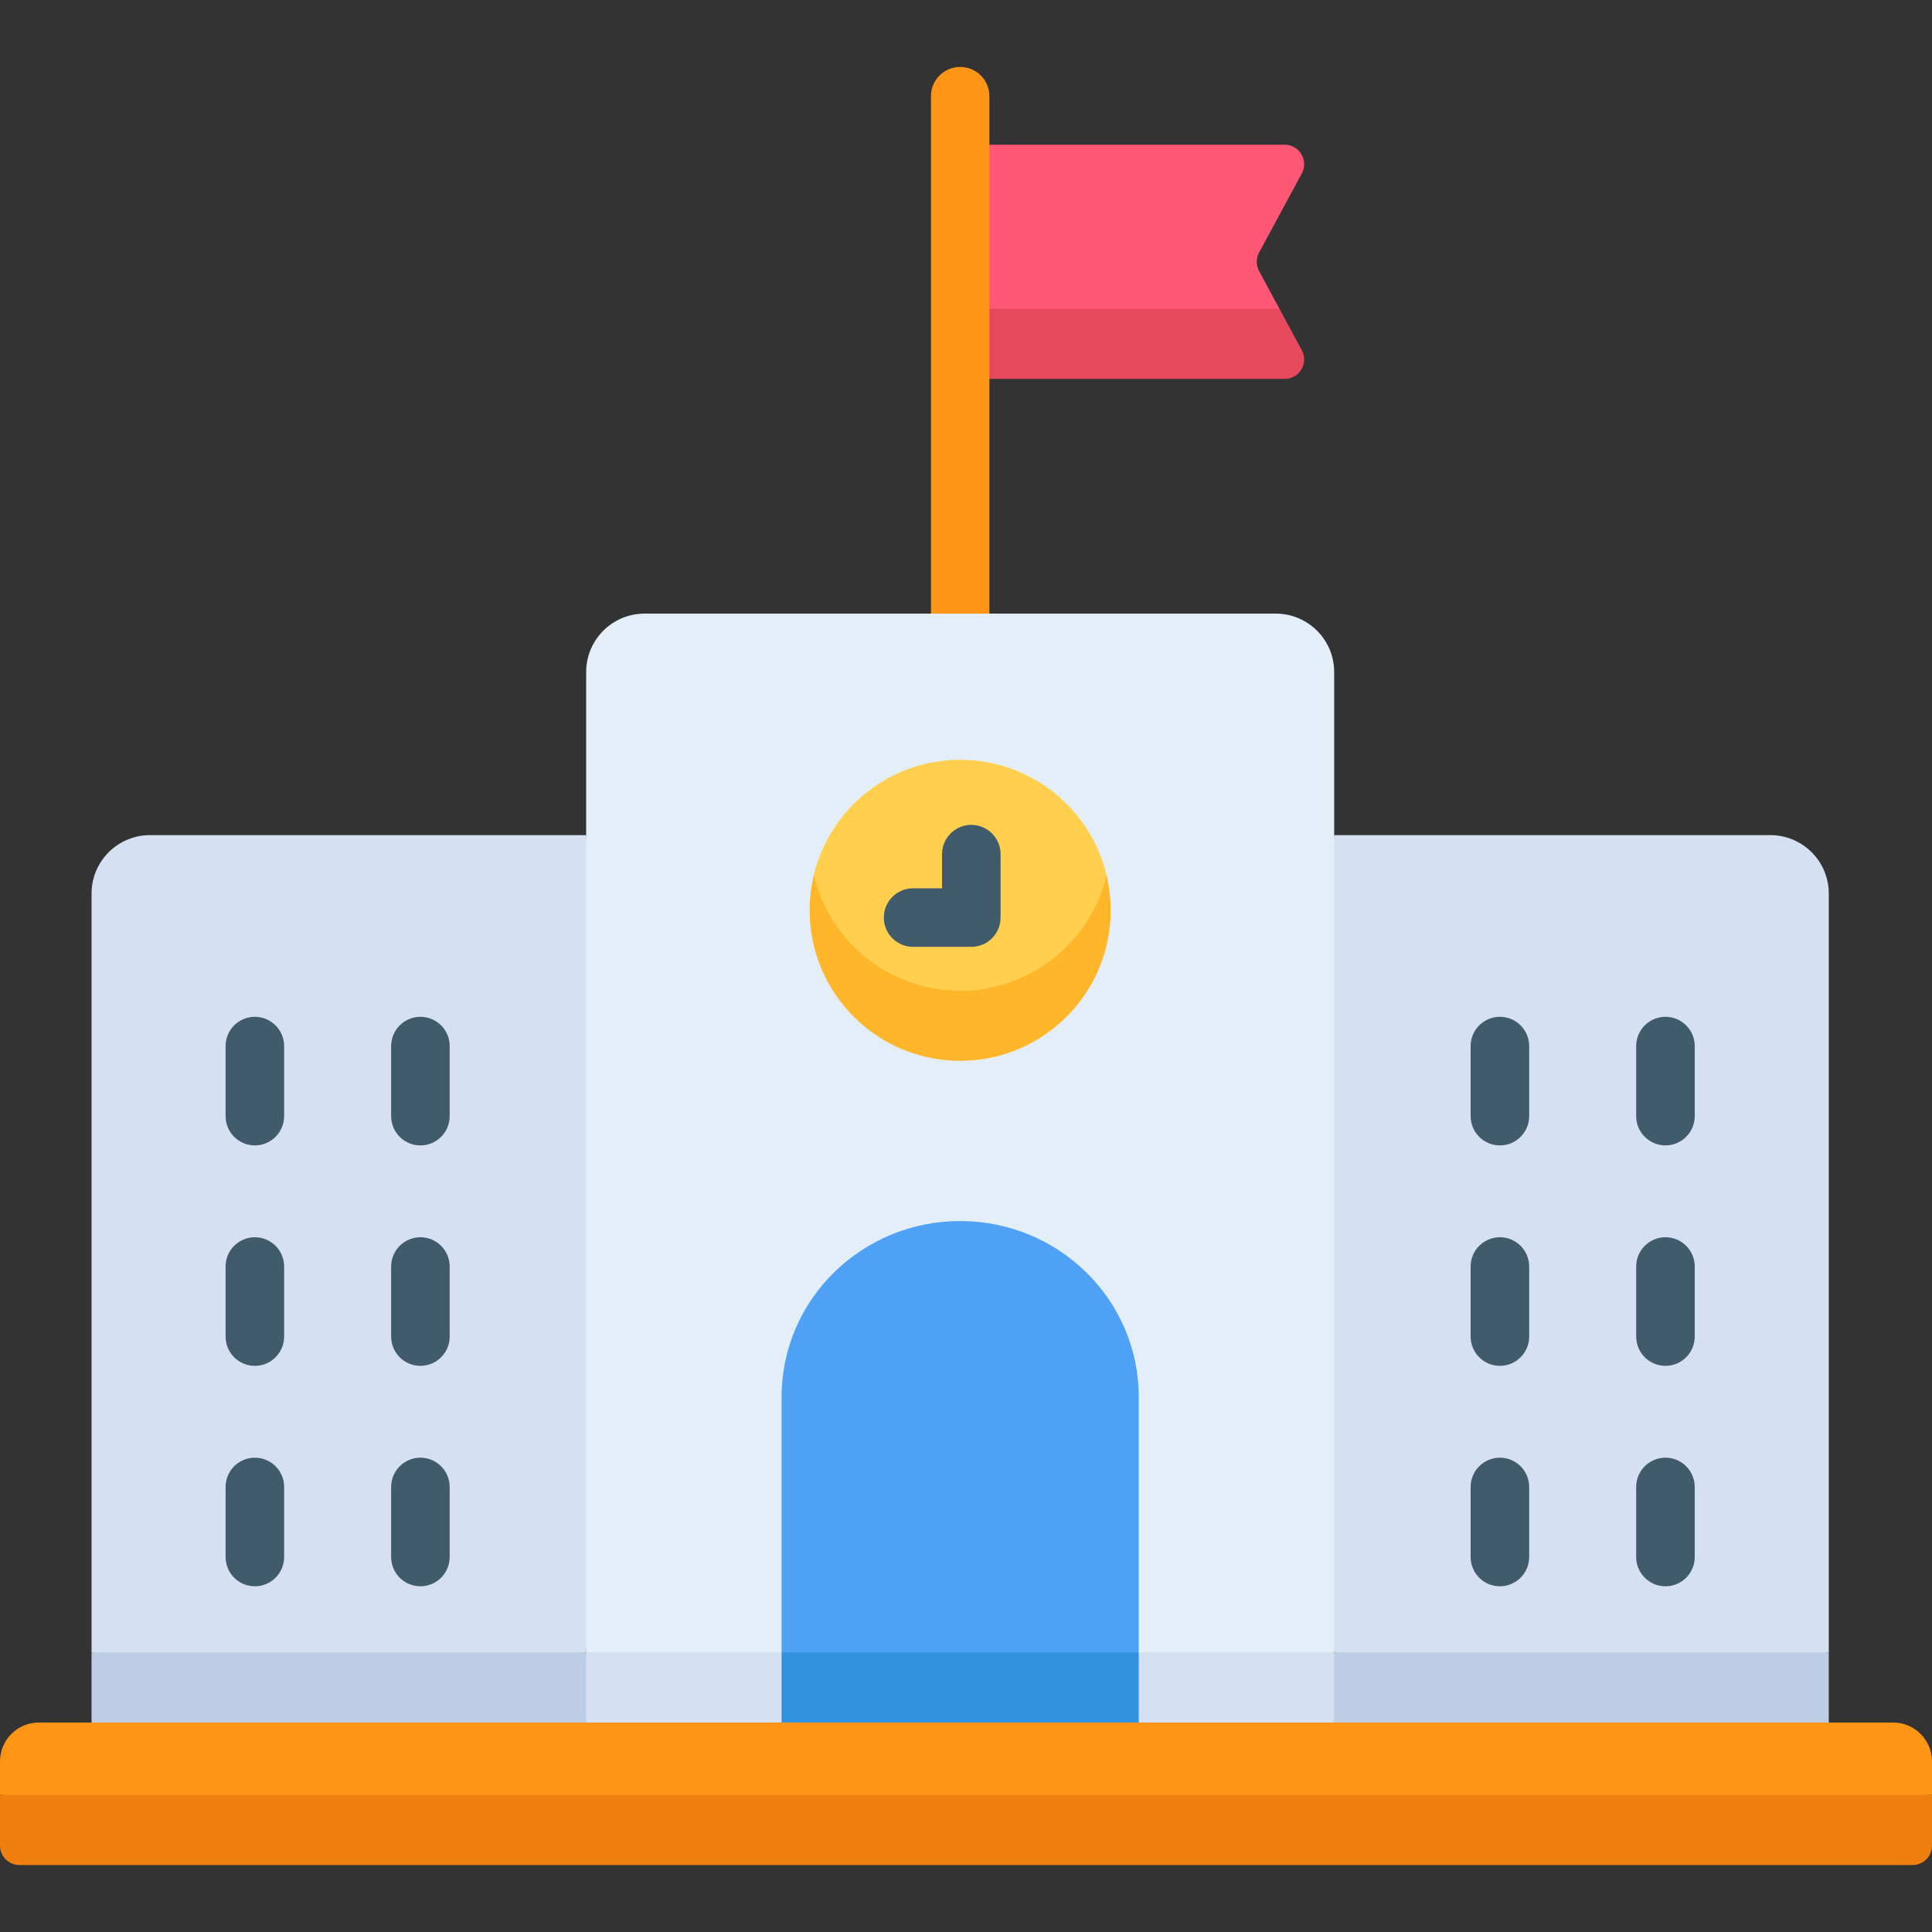 <svg id="Layer_1" enable-background="new 0 0 512 512" height="512" viewBox="0 0 512 512" width="512" xmlns="http://www.w3.org/2000/svg"><rect x="0" y="0" width="512" height="512" fill="#333333" stroke="none"/><g><g><path d="m330.519 91.119h-66.775l-9.29-9.29v-43.476h85.993c3.908 0 6.398 4.175 4.542 7.613l-11.319 20.963c-.826 1.53-.826 3.374 0 4.904l5.397 9.996z" fill="#ff5876"/><g><g><path d="m254.454 81.829v18.581h85.993c3.908 0 6.398-4.175 4.542-7.613l-5.922-10.967h-84.613z" fill="#e6485d"/></g></g><path d="m254.455 170.355c-4.276 0-7.742-3.466-7.742-7.742v-137.13c0-4.276 3.466-7.742 7.742-7.742s7.742 3.466 7.742 7.742v137.13c0 4.276-3.467 7.742-7.742 7.742z" fill="#ff9517"/><path d="m89.801 447.192 65.537-9.29 9.29-103.646-9.29-112.937h-115.59c-8.552 0-15.484 6.932-15.484 15.484v201.099z" fill="#d5e0f2"/><path d="m24.264 456.482 65.537 9.291 65.538-9.291 9.29-9.29-9.29-9.29h-131.075z" fill="#bdcde5"/><path d="m419.108 447.192-65.537-9.29-9.29-103.646 9.29-112.937h115.591c8.552 0 15.484 6.932 15.484 15.484v201.099z" fill="#d5e0f2"/><path d="m353.57 456.482 65.538 9.291 65.537-9.291v-18.58h-131.075l-9.29 9.29z" fill="#bdcde5"/><path d="m344.28 447.192h-179.651l-9.29-9.29v-259.805c0-8.551 6.932-15.484 15.484-15.484h167.264c8.551 0 15.484 6.932 15.484 15.484v259.805z" fill="#e4eef9"/><path d="m155.339 456.482 100.661 9.291 97.57-9.291v-18.58h-198.231z" fill="#d5e0f2"/><path d="m254.454 447.192-47.323-9.29v-67.701c0-25.742 21.187-46.61 47.323-46.61 26.136 0 47.323 20.868 47.323 46.61v67.701z" fill="#4ea1f4"/><path d="m207.132 456.482 47.322 9.291 47.323-9.291v-18.58h-94.645z" fill="#3292e0"/><path d="m293.254 231.952c-4.187-17.547-19.97-30.594-38.799-30.594s-34.612 13.047-38.799 30.594c-.712 2.982-.021 39.89 38.799 39.89s39.51-36.908 38.799-39.89z" fill="#ffcf4d"/><path d="m254.454 262.552c-18.829 0-34.6-13.051-38.788-30.597-.712 2.982-1.099 6.09-1.099 9.29 0 22.029 17.858 39.887 39.887 39.887s39.887-17.858 39.887-39.887c0-3.2-.387-6.308-1.099-9.29-4.187 17.546-19.959 30.597-38.788 30.597z" fill="#ffb629"/><path d="m256 484.969-256-9.29v-8.874c0-5.701 4.622-10.323 10.323-10.323h491.355c5.701 0 10.323 4.622 10.323 10.323v8.874z" fill="#ff9517"/><path d="m5.161 494.259h501.677c2.851 0 5.161-2.311 5.161-5.161v-13.419h-511.999v13.419c0 2.85 2.311 5.161 5.161 5.161z" fill="#ef7f0f"/></g><g fill="#405b6c"><path d="m241.978 250.924h15.429c4.284 0 7.757-3.473 7.757-7.757v-16.811c0-4.284-3.473-7.757-7.757-7.757s-7.757 3.473-7.757 7.757v9.053h-7.672c-4.284 0-7.757 3.473-7.757 7.757 0 4.285 3.473 7.758 7.757 7.758z"/><path d="m67.54 303.543c4.284 0 7.757-3.473 7.757-7.757v-18.564c0-4.284-3.473-7.757-7.757-7.757s-7.757 3.473-7.757 7.757v18.564c0 4.284 3.473 7.757 7.757 7.757z"/><path d="m111.413 303.543c4.284 0 7.757-3.473 7.757-7.757v-18.564c0-4.284-3.473-7.757-7.757-7.757s-7.757 3.473-7.757 7.757v18.564c0 4.284 3.473 7.757 7.757 7.757z"/><path d="m59.783 354.205c0 4.284 3.473 7.757 7.757 7.757s7.757-3.473 7.757-7.757v-18.564c0-4.284-3.473-7.757-7.757-7.757s-7.757 3.473-7.757 7.757z"/><path d="m103.656 354.205c0 4.284 3.473 7.757 7.757 7.757s7.757-3.473 7.757-7.757v-18.564c0-4.284-3.473-7.757-7.757-7.757s-7.757 3.473-7.757 7.757z"/><path d="m59.783 412.624c0 4.284 3.473 7.757 7.757 7.757s7.757-3.473 7.757-7.757v-18.564c0-4.284-3.473-7.757-7.757-7.757s-7.757 3.473-7.757 7.757z"/><path d="m103.656 412.624c0 4.284 3.473 7.757 7.757 7.757s7.757-3.473 7.757-7.757v-18.564c0-4.284-3.473-7.757-7.757-7.757s-7.757 3.473-7.757 7.757z"/><path d="m449.121 277.222c0-4.284-3.473-7.757-7.757-7.757s-7.757 3.473-7.757 7.757v18.564c0 4.284 3.473 7.757 7.757 7.757s7.757-3.473 7.757-7.757z"/><path d="m405.247 277.222c0-4.284-3.473-7.757-7.757-7.757s-7.757 3.473-7.757 7.757v18.564c0 4.284 3.473 7.757 7.757 7.757s7.757-3.473 7.757-7.757z"/><path d="m449.121 335.641c0-4.284-3.473-7.757-7.757-7.757s-7.757 3.473-7.757 7.757v18.564c0 4.284 3.473 7.757 7.757 7.757s7.757-3.473 7.757-7.757z"/><path d="m405.247 335.641c0-4.284-3.473-7.757-7.757-7.757s-7.757 3.473-7.757 7.757v18.564c0 4.284 3.473 7.757 7.757 7.757s7.757-3.473 7.757-7.757z"/><path d="m441.363 386.303c-4.284 0-7.757 3.473-7.757 7.757v18.564c0 4.284 3.473 7.757 7.757 7.757s7.757-3.473 7.757-7.757v-18.564c.001-4.284-3.472-7.757-7.757-7.757z"/><path d="m397.49 386.303c-4.284 0-7.757 3.473-7.757 7.757v18.564c0 4.284 3.473 7.757 7.757 7.757s7.757-3.473 7.757-7.757v-18.564c0-4.284-3.473-7.757-7.757-7.757z"/></g></g></svg>
